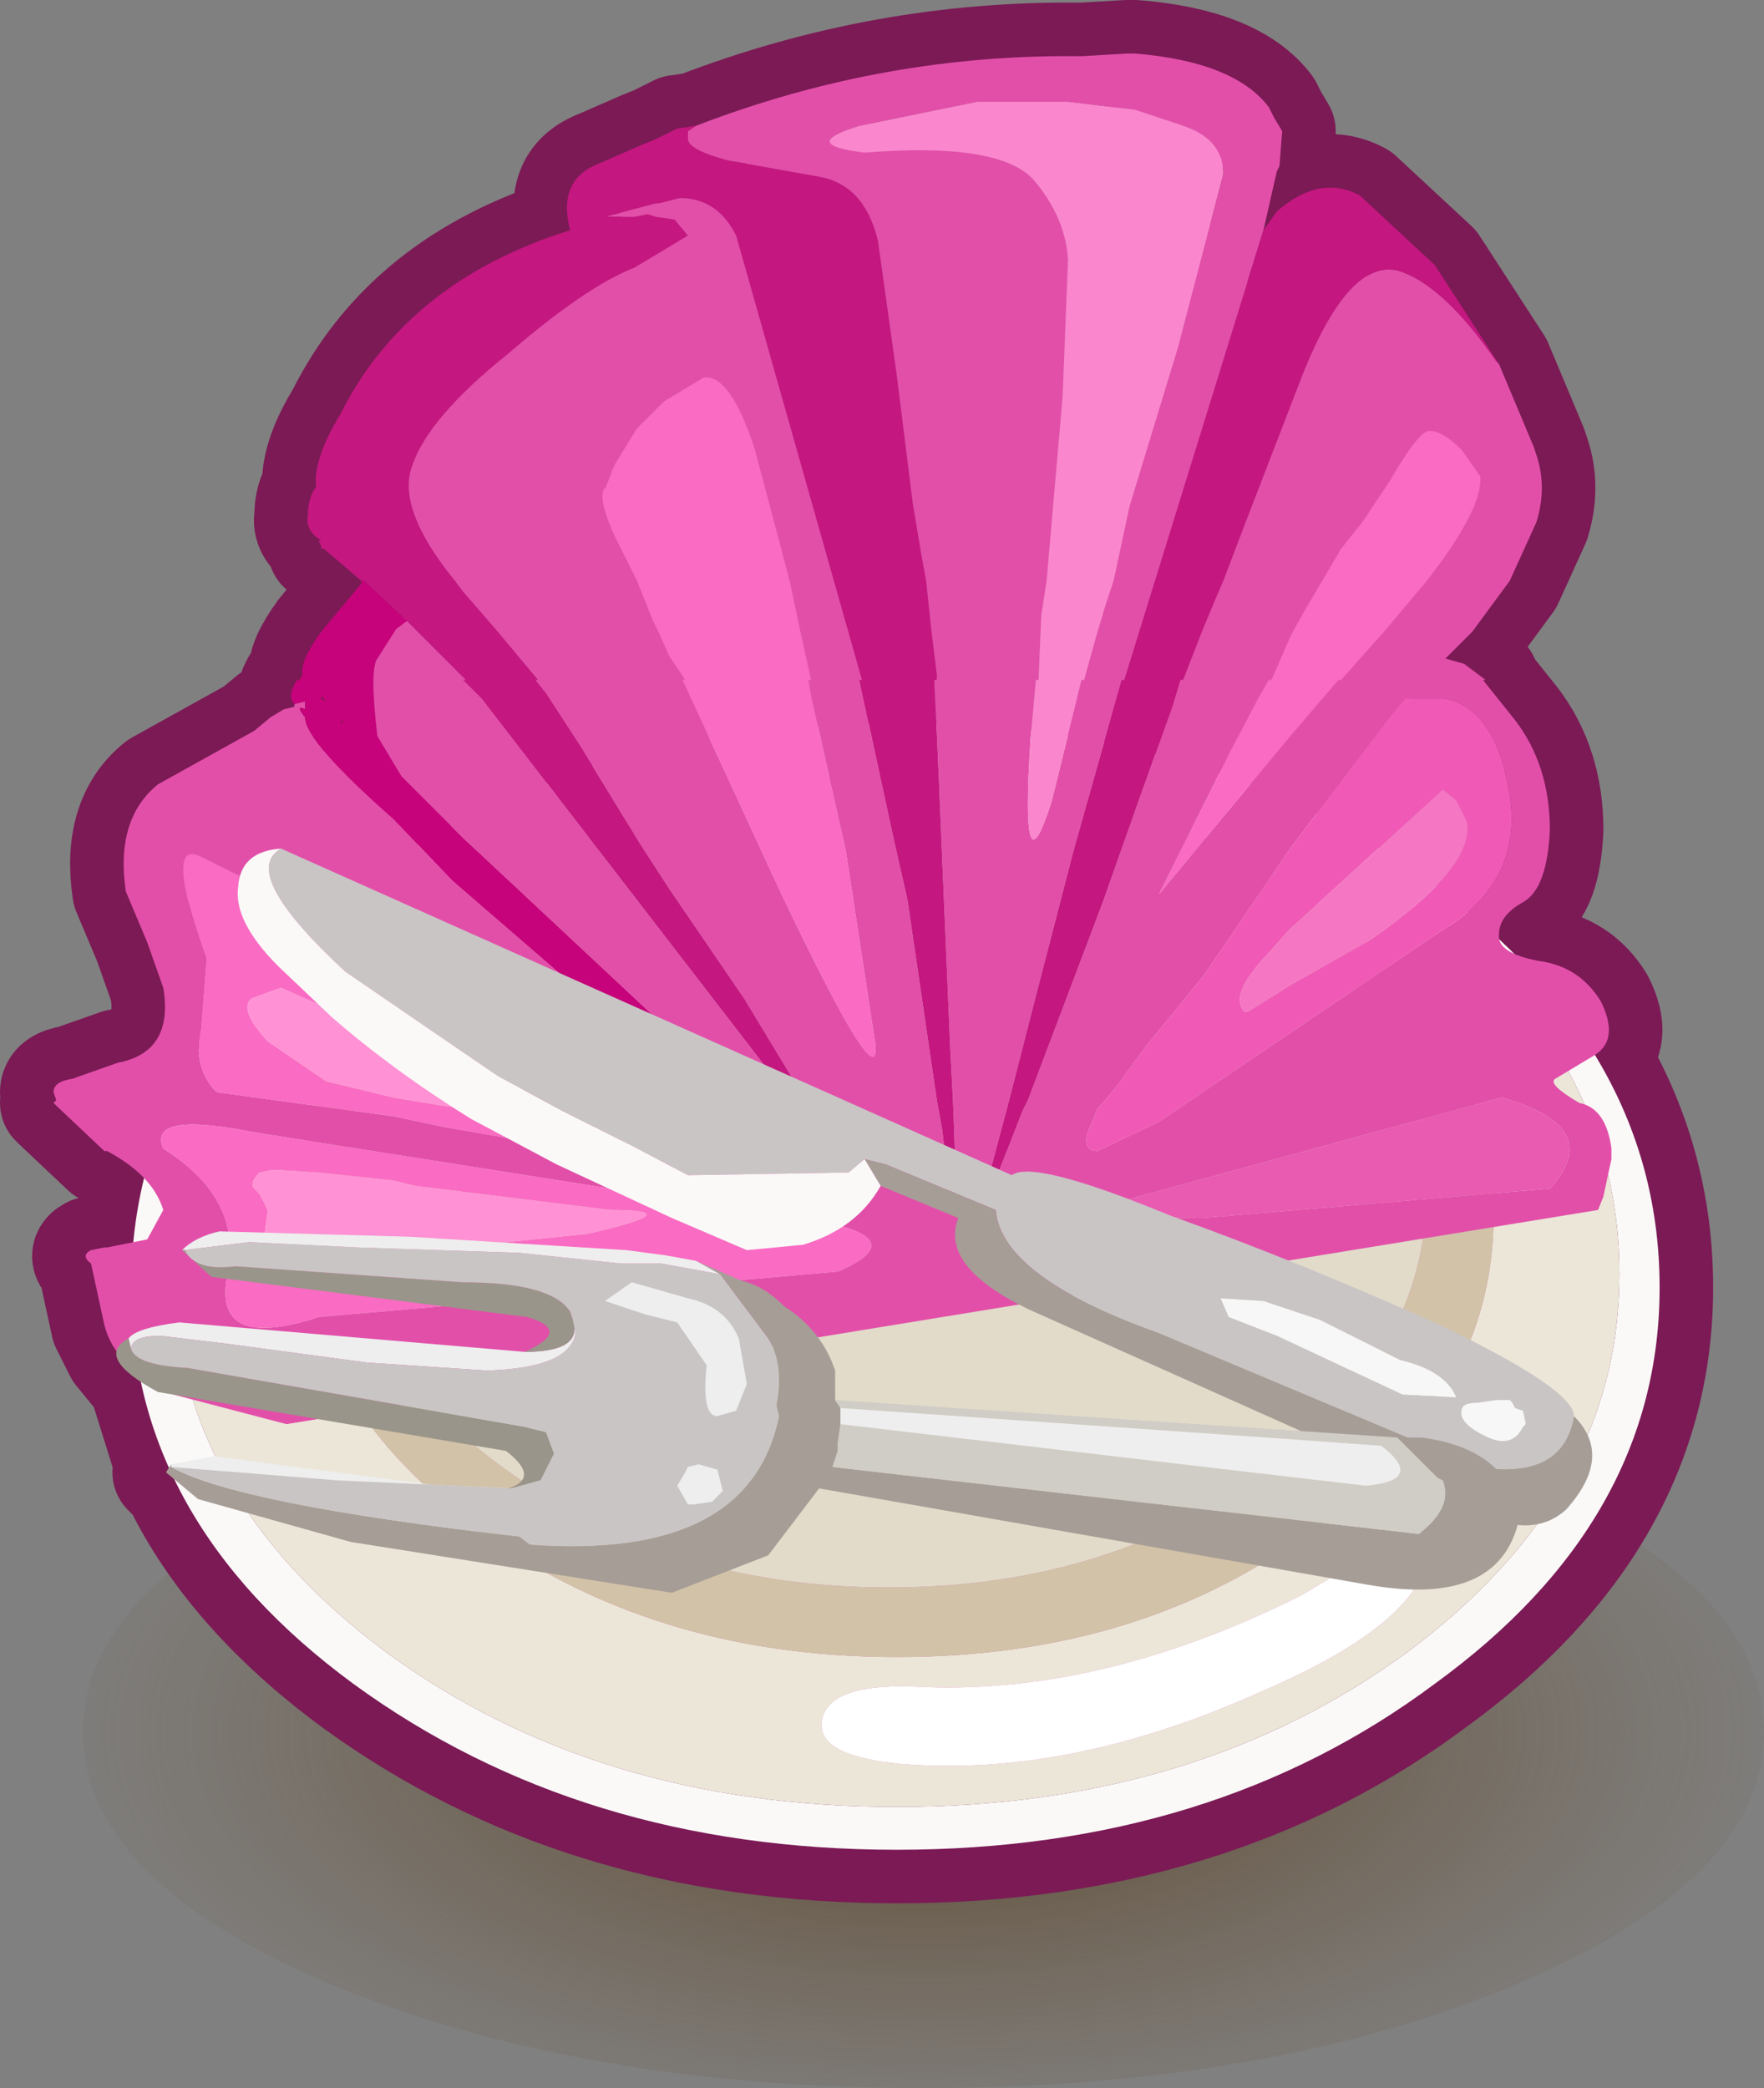 <?xml version="1.0" encoding="UTF-8" standalone="no"?>
<svg xmlns:xlink="http://www.w3.org/1999/xlink" height="39.0px" width="32.95px" xmlns="http://www.w3.org/2000/svg">
  <rect width="100%" height="100%" fill="#808080" stroke="none"/>
  <g transform="matrix(1.0, 0.0, 0.0, 1.0, 1.0, 4.0)">
    <path d="M27.35 33.05 Q22.75 35.0 16.25 35.0 9.8 35.0 5.15 33.05 0.55 31.1 0.55 28.35 0.55 25.6 5.15 23.65 9.8 21.7 16.25 21.7 22.75 21.7 27.35 23.65 31.95 25.6 31.95 28.35 31.95 31.1 27.35 33.05" fill="url(#gradient0)" fill-rule="evenodd" stroke="none"/>
    <path d="M10.2 -0.95 L11.0 -1.3 11.25 -1.4 11.65 -1.6 12.0 -1.65 Q15.5 -3.0 19.2 -2.95 L20.05 -3.0 20.2 -3.0 Q22.05 -2.85 22.7 -2.0 L22.8 -1.8 22.95 -1.55 22.9 -0.9 22.85 -0.8 22.6 0.3 22.85 -0.05 Q23.65 -0.75 24.4 -0.35 L25.8 0.95 27.0 2.8 27.65 4.35 27.7 4.5 Q27.9 5.1 27.7 5.75 L27.2 6.85 26.5 7.8 26.0 8.3 26.35 8.4 26.75 8.7 26.7 8.7 27.3 9.45 Q27.95 10.3 27.95 11.5 27.9 12.6 27.45 12.85 27.0 13.1 27.0 13.45 L27.0 13.55 27.3 13.85 27.75 13.95 Q28.5 14.05 28.9 14.7 29.25 15.4 28.8 15.7 30.0 17.7 30.0 20.05 30.0 24.4 25.8 27.45 21.65 30.55 15.75 30.55 9.85 30.55 5.6 27.45 3.3 25.75 2.3 23.7 L2.1 23.5 2.15 23.4 1.65 21.8 1.2 21.25 0.95 20.75 0.7 19.6 Q0.5 19.45 0.7 19.35 L0.95 19.3 1.0 19.3 1.5 19.25 1.7 18.0 1.0 17.5 0.95 17.5 0.05 16.65 0.0 16.6 0.05 16.55 0.0 16.4 Q0.0 16.2 0.35 16.15 L1.2 15.85 Q2.25 15.65 2.05 14.45 L1.75 13.6 1.35 12.65 Q1.15 11.3 1.95 10.65 L3.75 9.65 4.05 9.4 4.3 9.25 4.5 9.2 4.5 9.15 Q4.35 9.0 4.55 8.7 L4.6 8.7 4.65 8.6 Q4.6 8.35 5.0 7.8 L5.75 6.9 5.75 6.85 5.05 6.25 5.0 6.25 5.0 6.2 4.95 6.1 5.0 6.1 Q4.7 5.9 4.75 5.65 4.75 5.3 4.9 5.1 L4.9 4.9 Q4.95 4.4 5.35 3.75 6.6 1.25 9.65 0.3 9.4 -0.65 10.2 -0.95 M5.0 9.05 L5.1 9.1 5.0 9.0 5.0 9.05 M5.4 9.45 L5.35 9.5 5.4 9.5 5.4 9.45" fill="#cd69a6" fill-rule="evenodd" stroke="none"/>
    <path d="M10.2 -0.95 Q9.4 -0.65 9.65 0.3 6.6 1.25 5.35 3.75 4.95 4.4 4.9 4.9 L4.9 5.1 Q4.75 5.3 4.75 5.65 4.7 5.9 5.0 6.1 L4.95 6.1 5.0 6.2 5.0 6.25 5.05 6.25 5.75 6.85 5.75 6.9 5.0 7.8 Q4.6 8.35 4.65 8.6 L4.6 8.7 4.55 8.7 Q4.35 9.0 4.5 9.15 L4.5 9.2 4.3 9.25 4.05 9.4 3.75 9.65 1.95 10.65 Q1.15 11.3 1.35 12.65 L1.75 13.6 2.05 14.45 Q2.25 15.65 1.2 15.85 L0.35 16.15 Q0.0 16.2 0.0 16.4 L0.05 16.55 0.0 16.6 0.05 16.65 0.95 17.5 1.0 17.5 1.7 18.0 1.5 19.25 1.0 19.3 0.95 19.3 0.7 19.35 Q0.5 19.45 0.7 19.6 L0.95 20.75 1.2 21.25 1.65 21.8 2.15 23.4 2.1 23.5 2.3 23.7 Q3.3 25.75 5.6 27.45 9.85 30.55 15.75 30.55 21.65 30.55 25.8 27.45 30.0 24.4 30.0 20.05 30.0 17.7 28.8 15.7 29.25 15.4 28.9 14.7 28.5 14.05 27.75 13.95 L27.3 13.85 27.0 13.55 27.0 13.45 Q27.0 13.1 27.45 12.85 27.9 12.6 27.95 11.5 27.95 10.3 27.3 9.45 L26.7 8.7 26.75 8.7 26.35 8.4 26.0 8.3 26.5 7.8 27.2 6.85 27.7 5.75 Q27.9 5.1 27.7 4.5 L27.65 4.35 27.0 2.8 25.8 0.95 24.4 -0.35 Q23.65 -0.75 22.85 -0.05 L22.6 0.3 22.85 -0.8 22.9 -0.9 22.95 -1.55 22.8 -1.8 22.7 -2.0 Q22.05 -2.85 20.2 -3.0 L20.05 -3.0 19.2 -2.95 Q15.5 -3.0 12.0 -1.65 L11.65 -1.6 11.25 -1.4 11.0 -1.3 10.2 -0.95 Z" fill="none" stroke="#7b1a55" stroke-linecap="round" stroke-linejoin="round" stroke-width="2.0"/>
    <path d="M30.0 20.05 Q30.0 24.4 25.8 27.45 21.65 30.55 15.75 30.55 9.85 30.55 5.6 27.45 1.45 24.4 1.45 20.05 1.45 15.65 5.6 12.55 9.85 9.5 15.75 9.5 21.65 9.5 25.8 12.55 30.0 15.65 30.0 20.05 M29.25 19.8 Q29.25 15.65 25.3 12.7 21.35 9.8 15.75 9.8 10.15 9.8 6.2 12.7 2.25 15.65 2.25 19.8 2.25 23.9 6.2 26.85 10.15 29.75 15.75 29.75 21.35 29.75 25.3 26.85 29.25 23.9 29.25 19.8" fill="#faf9f8" fill-rule="evenodd" stroke="none"/>
    <path d="M29.25 19.8 Q29.25 23.9 25.3 26.85 21.35 29.75 15.75 29.75 10.15 29.75 6.2 26.85 2.25 23.9 2.25 19.8 2.25 15.65 6.2 12.7 10.15 9.8 15.75 9.8 21.35 9.8 25.3 12.7 29.25 15.65 29.25 19.8 M26.9 18.7 Q26.9 15.3 23.6 12.9 20.4 10.5 15.75 10.5 11.15 10.5 7.85 12.9 4.6 15.3 4.6 18.7 4.6 22.1 7.85 24.5 11.15 26.95 15.75 26.95 20.4 26.95 23.6 24.5 26.9 22.1 26.9 18.7 M16.05 27.5 Q14.45 27.45 14.35 28.15 14.25 28.8 15.85 28.95 19.0 29.2 22.55 27.6 25.7 26.25 25.7 24.85 25.7 24.45 25.15 24.7 L23.3 25.8 Q19.5 27.7 16.05 27.5" fill="#ece6d8" fill-rule="evenodd" stroke="none"/>
    <path d="M26.9 18.7 Q26.9 22.1 23.6 24.5 20.4 26.95 15.75 26.95 11.15 26.95 7.85 24.5 4.6 22.1 4.6 18.7 4.6 15.3 7.85 12.9 11.15 10.5 15.75 10.5 20.4 10.5 23.6 12.9 26.9 15.3 26.9 18.7 M25.65 18.2 Q25.65 15.1 22.7 12.9 19.75 10.7 15.6 10.7 11.45 10.7 8.45 12.9 5.45 15.1 5.45 18.2 5.45 21.3 8.45 23.45 11.45 25.65 15.6 25.65 19.75 25.65 22.7 23.45 25.65 21.3 25.65 18.2" fill="#d2c2a8" fill-rule="evenodd" stroke="none"/>
    <path d="M25.65 18.2 Q25.65 21.3 22.7 23.45 19.75 25.65 15.6 25.65 11.45 25.65 8.45 23.45 5.45 21.3 5.45 18.2 5.45 15.1 8.45 12.9 11.45 10.7 15.6 10.7 19.75 10.7 22.7 12.9 25.65 15.1 25.65 18.2" fill="#e2dbc9" fill-rule="evenodd" stroke="none"/>
    <path d="M16.05 27.5 Q19.5 27.7 23.3 25.8 L25.15 24.7 Q25.7 24.45 25.7 24.85 25.7 26.25 22.55 27.6 19.0 29.2 15.85 28.95 14.25 28.8 14.35 28.15 14.45 27.45 16.05 27.5" fill="#ffffff" fill-rule="evenodd" stroke="none"/>
    <path d="M6.6 7.6 L6.8 7.8 7.5 8.5 7.7 8.7 7.65 8.7 8.0 9.05 14.05 16.9 14.35 17.1 14.3 17.0 14.05 16.55 12.9 14.65 11.5 12.6 10.95 11.75 9.85 9.95 9.2 8.95 9.0 8.7 9.05 8.7 8.3 7.8 7.65 7.05 7.5 6.85 Q6.4 5.5 6.7 4.7 7.0 3.8 8.5 2.6 9.95 1.35 10.85 1.0 L11.85 0.4 11.6 0.1 11.25 0.05 11.1 0.0 10.85 0.05 10.3 0.05 11.25 -0.2 11.3 -0.2 11.7 -0.3 Q12.4 -0.3 12.75 0.4 L15.1 8.7 15.05 8.7 15.7 11.7 15.95 12.8 16.5 16.55 16.6 17.1 Q16.95 20.15 16.8 16.55 L16.75 15.6 16.5 9.7 16.45 8.7 16.5 8.7 16.5 8.6 16.4 7.8 16.3 6.85 16.2 6.3 16.05 5.4 15.75 3.0 15.4 0.5 Q15.15 -0.55 14.3 -0.7 L12.9 -0.95 12.6 -1.0 Q11.85 -1.2 11.85 -1.4 L11.85 -1.55 12.0 -1.65 Q15.5 -3.0 19.2 -2.95 L20.05 -3.0 20.2 -3.0 Q22.05 -2.85 22.7 -2.0 L22.8 -1.8 22.95 -1.55 22.9 -0.9 22.85 -0.8 22.6 0.3 20.0 8.7 19.95 8.7 19.05 11.9 18.35 14.6 17.85 16.55 17.45 18.05 Q17.0 19.6 18.1 16.75 L18.2 16.55 19.6 12.85 20.2 11.15 20.9 9.2 21.05 8.7 21.1 8.7 21.45 7.8 21.7 7.2 21.85 6.85 22.25 5.8 23.35 2.95 Q24.2 0.85 25.1 1.05 25.95 1.3 26.95 2.75 L27.0 2.8 27.65 4.35 27.7 4.5 Q27.9 5.1 27.7 5.75 L27.2 6.85 26.5 7.8 26.0 8.3 26.35 8.4 26.75 8.7 26.7 8.7 27.3 9.45 Q27.95 10.3 27.95 11.5 27.9 12.6 27.45 12.85 27.0 13.1 27.0 13.45 26.95 13.8 27.75 13.95 28.5 14.05 28.9 14.7 29.25 15.4 28.8 15.7 L28.05 16.15 Q27.9 16.25 28.5 16.6 29.0 16.7 29.1 17.45 L29.1 17.65 28.95 18.35 28.85 18.6 4.35 22.6 2.25 22.05 Q1.15 21.55 0.95 20.75 L0.7 19.6 Q0.5 19.45 0.7 19.35 L0.95 19.3 1.0 19.3 1.75 19.15 2.05 18.6 Q1.85 17.95 1.0 17.5 L0.95 17.5 0.05 16.65 0.0 16.6 0.05 16.55 0.0 16.4 Q0.0 16.2 0.35 16.15 L1.2 15.85 Q2.25 15.65 2.05 14.45 L1.75 13.6 1.35 12.65 Q1.15 11.3 1.95 10.65 L3.75 9.65 4.05 9.4 4.3 9.25 4.5 9.2 4.5 9.15 4.7 9.1 4.7 9.2 4.7 9.25 Q4.5 9.15 4.7 9.4 4.7 9.85 6.35 11.3 L7.45 12.45 11.5 15.95 12.3 16.55 12.7 16.8 12.85 16.8 12.85 16.65 12.75 16.55 11.5 15.25 7.65 11.65 6.5 10.5 6.05 9.75 Q5.9 8.5 6.05 8.3 L6.4 7.75 6.6 7.6 M15.15 -1.15 Q17.65 -1.35 18.3 -0.65 18.9 0.05 18.95 0.85 L18.85 3.4 18.55 6.85 18.45 7.5 18.4 8.7 18.35 8.7 18.25 9.8 Q18.05 12.85 18.65 10.95 L19.2 8.7 19.25 8.7 19.5 7.8 19.65 7.3 19.8 6.85 20.1 5.45 21.0 2.5 21.85 -0.75 Q21.85 -1.4 21.1 -1.65 L20.2 -1.95 18.95 -2.1 18.55 -2.1 17.25 -2.1 15.05 -1.65 Q13.9 -1.3 15.15 -1.15 M26.3 4.4 Q25.95 4.05 25.7 4.05 25.5 4.05 24.95 5.0 L24.45 5.75 24.05 6.25 23.7 6.85 23.4 7.35 23.15 7.8 23.1 7.9 22.75 8.7 22.7 8.7 22.5 9.05 22.0 10.0 20.65 12.7 23.1 9.75 23.7 9.05 24.0 8.7 24.05 8.7 24.85 7.8 25.65 6.85 Q26.7 5.5 26.65 4.9 L26.3 4.4 M23.25 11.65 L23.1 11.85 21.5 14.2 20.4 15.55 19.85 16.3 19.6 16.6 19.5 16.7 19.3 17.2 Q19.25 17.5 19.5 17.5 L20.65 16.95 25.9 13.4 Q27.45 12.5 27.2 10.85 26.95 9.25 26.0 9.05 L25.25 9.05 25.0 9.35 23.25 11.65 M27.05 16.5 L19.9 18.45 Q18.15 18.7 21.45 18.75 L27.95 18.2 Q29.0 17.05 27.05 16.5 M10.5 4.65 L10.45 4.75 10.3 5.15 10.3 5.1 Q10.15 5.3 10.5 6.05 L10.9 6.85 11.2 7.6 11.3 7.8 11.5 8.25 11.8 8.7 11.75 8.7 13.55 12.6 Q15.45 16.6 15.35 15.5 L14.8 11.9 14.15 9.0 14.1 8.7 14.15 8.7 13.95 7.8 13.75 6.85 13.1 4.4 Q12.65 3.0 12.15 3.05 L11.4 3.5 10.9 4.0 10.5 4.65 M3.35 12.3 L2.75 12.0 Q2.05 11.65 2.85 13.9 L2.75 15.2 Q2.6 15.95 3.05 16.4 L6.35 16.85 7.3 17.05 10.75 17.65 Q13.3 17.75 12.15 17.15 L11.95 17.05 6.75 14.1 Q5.75 13.4 4.85 13.0 L3.7 12.45 3.35 12.3 M2.05 17.45 Q3.55 18.4 3.25 19.8 2.95 21.25 4.95 20.6 L14.65 19.75 Q16.4 19.0 13.25 18.65 L3.75 17.15 Q1.75 16.75 2.05 17.45" fill="#e24fa9" fill-rule="evenodd" stroke="none"/>
    <path d="M12.0 -1.65 L11.85 -1.55 11.85 -1.4 Q11.85 -1.2 12.6 -1.0 L12.9 -0.95 14.3 -0.7 Q15.15 -0.55 15.4 0.5 L15.75 3.0 16.05 5.4 16.2 6.3 16.3 6.85 16.4 7.8 16.5 8.6 16.5 8.7 16.45 8.7 16.5 9.7 16.75 15.6 16.8 16.55 Q16.95 20.15 16.6 17.1 L16.5 16.55 15.95 12.8 15.7 11.7 15.05 8.7 15.1 8.7 12.75 0.4 Q12.4 -0.3 11.7 -0.3 L11.3 -0.2 11.25 -0.2 10.3 0.05 10.85 0.05 11.1 0.0 11.25 0.05 11.6 0.1 11.85 0.4 10.85 1.0 Q9.95 1.35 8.5 2.6 7.0 3.8 6.7 4.7 6.4 5.5 7.5 6.85 L7.65 7.05 8.3 7.8 9.05 8.7 9.0 8.7 9.2 8.95 9.85 9.95 10.95 11.75 11.5 12.6 12.9 14.65 14.05 16.55 14.3 17.0 14.35 17.1 14.05 16.9 8.0 9.05 7.65 8.7 7.7 8.7 7.5 8.5 6.8 7.8 6.6 7.6 6.65 7.6 6.55 7.55 5.8 6.85 5.75 6.85 5.05 6.25 5.0 6.25 5.0 6.2 4.95 6.1 5.0 6.1 Q4.7 5.9 4.75 5.65 4.75 5.3 4.9 5.1 L4.9 4.9 Q4.95 4.4 5.35 3.75 6.6 1.25 9.65 0.3 9.4 -0.65 10.2 -0.95 L11.0 -1.3 11.25 -1.4 11.65 -1.6 12.0 -1.65 M27.0 2.8 L26.95 2.75 Q25.95 1.3 25.1 1.05 24.2 0.85 23.35 2.95 L22.25 5.8 21.85 6.85 21.7 7.2 21.45 7.8 21.1 8.7 21.05 8.7 20.9 9.2 20.2 11.15 19.6 12.85 18.2 16.55 18.1 16.75 Q17.0 19.6 17.45 18.05 L17.85 16.55 18.35 14.6 19.05 11.9 19.95 8.7 20.0 8.7 22.6 0.3 22.85 -0.05 Q23.65 -0.75 24.4 -0.35 L25.8 0.95 27.0 2.8" fill="#c41780" fill-rule="evenodd" stroke="none"/>
    <path d="M15.15 -1.15 Q13.9 -1.3 15.05 -1.65 L17.25 -2.1 18.55 -2.1 18.95 -2.1 20.2 -1.95 21.1 -1.65 Q21.85 -1.4 21.85 -0.75 L21.0 2.5 20.1 5.45 19.8 6.85 19.65 7.3 19.5 7.8 19.25 8.7 19.2 8.7 18.65 10.95 Q18.05 12.85 18.25 9.8 L18.35 8.7 18.4 8.7 18.45 7.5 18.55 6.85 18.85 3.4 18.95 0.85 Q18.9 0.05 18.3 -0.65 17.65 -1.35 15.15 -1.15" fill="#fa87cd" fill-rule="evenodd" stroke="none"/>
    <path d="M26.3 4.4 L26.65 4.9 Q26.7 5.5 25.65 6.85 L24.85 7.8 24.05 8.7 24.0 8.7 23.7 9.05 23.1 9.75 20.65 12.7 22.0 10.0 22.5 9.05 22.7 8.7 22.75 8.7 23.1 7.9 23.15 7.8 23.4 7.35 23.7 6.85 24.05 6.25 24.45 5.75 24.95 5.0 Q25.5 4.05 25.7 4.05 25.95 4.05 26.3 4.4 M10.5 4.65 L10.9 4.0 11.4 3.5 12.15 3.05 Q12.65 3.0 13.1 4.4 L13.75 6.85 13.95 7.8 14.15 8.7 14.1 8.7 14.15 9.0 14.8 11.9 15.35 15.5 Q15.45 16.6 13.55 12.6 L11.75 8.7 11.8 8.7 11.5 8.25 11.3 7.8 11.2 7.6 10.9 6.85 10.5 6.05 Q10.15 5.3 10.3 5.1 L10.3 5.15 10.45 4.75 10.5 4.65 M3.35 12.3 L3.7 12.45 4.85 13.0 Q5.75 13.4 6.75 14.1 L11.95 17.05 12.15 17.15 Q13.3 17.75 10.75 17.65 L7.3 17.05 6.35 16.85 3.05 16.4 Q2.6 15.95 2.75 15.2 L2.85 13.9 Q2.05 11.65 2.75 12.0 L3.35 12.3 M6.35 18.05 L4.95 17.9 4.1 17.85 3.85 17.9 Q3.65 18.1 3.75 18.2 L3.85 18.3 4.0 18.6 3.95 19.0 3.9 19.35 Q3.95 19.7 4.95 19.65 L6.35 19.45 7.0 19.35 9.95 19.05 Q11.95 18.6 10.4 18.6 L6.75 18.15 6.35 18.05 M6.2 15.3 L4.7 14.65 4.25 14.45 3.7 14.65 Q3.45 14.85 4.0 15.45 L5.1 16.2 6.35 16.5 7.25 16.65 9.05 16.85 Q8.85 16.2 8.05 15.9 L6.35 15.3 6.2 15.3 M3.95 13.35 L3.95 13.1 3.9 13.0 3.95 13.35 M2.05 17.45 Q1.75 16.75 3.75 17.15 L13.25 18.65 Q16.4 19.0 14.65 19.75 L4.95 20.6 Q2.95 21.25 3.25 19.8 3.55 18.4 2.05 17.45" fill="#fa6bc3" fill-rule="evenodd" stroke="none"/>
    <path d="M23.25 11.65 L25.0 9.35 25.25 9.05 26.0 9.05 Q26.95 9.25 27.2 10.85 27.45 12.5 25.9 13.4 L20.65 16.95 19.5 17.5 Q19.25 17.5 19.3 17.2 L19.5 16.7 19.6 16.6 19.85 16.3 20.4 15.55 21.5 14.2 23.1 11.85 23.25 11.65 M26.4 11.35 L26.2 10.95 25.95 10.75 23.1 13.35 22.65 13.85 Q21.95 14.6 22.25 14.9 L22.3 14.9 23.1 14.4 24.6 13.55 Q26.55 12.2 26.4 11.35" fill="#f05ab6" fill-rule="evenodd" stroke="none"/>
    <path d="M26.4 11.35 Q26.55 12.2 24.6 13.55 L23.1 14.4 22.3 14.9 22.25 14.9 Q21.95 14.6 22.65 13.85 L23.1 13.35 25.95 10.75 26.2 10.95 26.4 11.35" fill="#f577c4" fill-rule="evenodd" stroke="none"/>
    <path d="M27.05 16.5 Q29.0 17.05 27.95 18.2 L21.45 18.75 Q18.15 18.7 19.9 18.45 L27.05 16.5" fill="#e95ab1" fill-rule="evenodd" stroke="none"/>
    <path d="M6.6 7.6 L6.4 7.75 6.05 8.3 Q5.9 8.5 6.05 9.75 L6.5 10.5 7.65 11.65 11.5 15.25 12.75 16.55 12.85 16.65 12.85 16.8 12.7 16.8 12.3 16.55 11.5 15.95 7.45 12.45 6.35 11.3 Q4.7 9.85 4.7 9.4 4.5 9.15 4.7 9.25 L4.7 9.2 4.7 9.1 4.5 9.15 Q4.35 9.0 4.55 8.7 L4.6 8.7 4.65 8.6 Q4.6 8.35 5.0 7.8 L5.75 6.9 5.75 6.85 5.8 6.85 6.55 7.55 6.65 7.6 6.6 7.6 M5.0 9.05 L5.1 9.1 5.0 9.0 5.0 9.05 M5.4 9.45 L5.35 9.5 5.4 9.5 5.4 9.45" fill="#c6037a" fill-rule="evenodd" stroke="none"/>
    <path d="M6.2 15.3 L6.35 15.3 8.05 15.9 Q8.85 16.2 9.05 16.85 L7.25 16.65 6.35 16.5 5.1 16.2 4.0 15.45 Q3.45 14.85 3.7 14.65 L4.25 14.45 4.7 14.65 6.2 15.3 M6.35 18.05 L6.75 18.15 10.4 18.6 Q11.95 18.6 9.95 19.05 L7.0 19.35 6.35 19.45 4.95 19.65 Q3.95 19.7 3.9 19.35 L3.95 19.0 4.0 18.6 3.85 18.3 3.75 18.2 Q3.65 18.1 3.85 17.9 L4.1 17.85 4.95 17.9 6.35 18.05" fill="#ff91d4" fill-rule="evenodd" stroke="none"/>
    <path d="M3.95 13.35 L3.9 13.0 3.95 13.1 3.95 13.35" fill="#c61b2b" fill-rule="evenodd" stroke="none"/>
    <path d="M26.95 22.15 L27.2 22.15 27.25 22.2 27.3 22.3 27.45 22.35 27.5 22.6 27.45 22.65 Q27.25 23.05 26.8 22.85 26.25 22.6 26.3 22.35 26.3 22.2 26.6 22.2 L26.95 22.15 M25.2 22.05 L22.85 20.95 21.95 20.6 21.8 20.25 22.6 20.3 23.65 20.65 25.15 21.4 Q26.0 21.6 26.2 22.1 L25.2 22.05" fill="#f7f7f7" fill-rule="evenodd" stroke="none"/>
    <path d="M25.2 22.05 L26.2 22.1 Q26.0 21.6 25.15 21.4 L23.65 20.65 22.6 20.3 21.8 20.25 21.95 20.6 22.85 20.95 25.2 22.05 M26.95 22.15 L26.6 22.2 Q26.3 22.2 26.3 22.35 26.25 22.6 26.8 22.85 27.25 23.05 27.45 22.65 L27.5 22.6 27.45 22.35 27.3 22.3 27.25 22.2 27.2 22.15 26.95 22.15 M28.4 22.45 Q28.2 23.65 26.6 23.4 L20.65 20.9 Q17.7 19.85 17.6 18.6 L15.55 17.75 15.15 17.65 14.85 17.9 11.85 17.95 10.8 17.4 9.5 16.75 8.3 16.1 5.45 14.15 Q3.45 12.3 4.25 11.85 L17.9 17.95 Q18.3 17.65 20.85 18.7 23.35 19.6 25.9 20.75 28.4 21.95 28.4 22.45" fill="#c9c5c5" fill-rule="evenodd" stroke="none"/>
    <path d="M28.4 22.45 Q29.15 23.2 28.25 24.2 27.8 24.6 27.15 24.45 L18.2 20.45 Q16.55 19.65 16.9 18.75 L15.45 18.15 15.15 17.65 15.55 17.75 17.6 18.6 Q17.7 19.85 20.65 20.9 L26.6 23.4 Q28.2 23.65 28.4 22.45" fill="#a69d96" fill-rule="evenodd" stroke="none"/>
    <path d="M15.15 17.65 L15.45 18.15 Q15.0 18.95 14.0 19.25 L12.95 19.35 11.55 18.75 9.4 17.75 7.8 16.9 Q6.35 16.0 5.2 15.0 L4.2 14.05 Q3.35 13.2 3.45 12.55 3.5 11.9 4.25 11.85 3.45 12.3 5.45 14.15 L8.3 16.1 9.5 16.75 10.8 17.4 11.85 17.95 14.85 17.9 15.15 17.65" fill="#faf9f8" fill-rule="evenodd" stroke="none"/>
    <path d="M25.1 22.85 L25.55 22.85 Q27.1 23.05 27.4 24.25 27.1 26.05 24.55 25.6 L14.3 23.8 13.35 25.05 11.55 25.75 5.55 24.8 2.7 24.0 2.1 23.5 2.2 23.35 2.2 23.4 Q3.45 24.1 8.7 24.7 L8.9 24.85 Q13.0 25.15 13.55 22.45 L13.5 22.25 Q13.65 21.5 13.35 21.0 L12.45 19.8 12.0 19.55 12.8 19.9 12.95 19.95 Q13.3 20.05 13.65 20.4 14.35 20.85 14.6 21.6 L14.6 22.15 14.7 22.3 14.7 22.6 14.65 22.95 14.65 23.1 14.6 23.25 14.55 23.4 25.5 24.65 Q26.15 24.15 25.95 23.65 L25.85 23.6 25.1 22.85" fill="#a69d96" fill-rule="evenodd" stroke="none"/>
    <path d="M14.6 22.15 L25.1 22.85 25.85 23.6 25.95 23.65 Q26.15 24.15 25.5 24.65 L14.55 23.4 14.6 23.25 14.65 23.1 14.65 22.95 14.7 22.6 24.5 23.75 Q25.65 23.65 24.8 23.0 L14.7 22.3 14.6 22.15" fill="#d0ccc6" fill-rule="evenodd" stroke="none"/>
    <path d="M2.2 23.35 L3.0 23.2 8.35 23.9 8.35 23.85 8.5 23.8 8.55 23.8 5.3 23.65 2.2 23.4 2.2 23.35 M1.4 21.0 Q1.55 20.8 2.35 20.7 L8.8 21.25 Q9.9 21.25 9.7 20.65 L9.75 20.9 Q9.65 21.55 8.1 21.6 L5.85 21.45 3.25 21.1 2.0 20.95 Q1.45 20.95 1.45 21.2 L1.4 21.0 M2.4 19.35 Q2.65 19.1 3.1 19.0 L6.65 19.1 10.7 19.35 11.45 19.45 12.0 19.55 12.45 19.8 11.35 19.6 10.6 19.6 8.7 19.4 5.7 19.3 3.65 19.2 2.45 19.35 2.4 19.35 M14.7 22.6 L14.7 22.3 24.8 23.0 Q25.65 23.65 24.5 23.75 L14.7 22.6" fill="#eeeeee" fill-rule="evenodd" stroke="none"/>
    <path d="M8.5 23.8 Q9.1 23.6 8.45 23.1 L1.95 22.0 Q0.75 21.35 1.4 21.0 L1.45 21.2 Q1.55 21.5 2.5 21.55 L8.8 22.65 9.2 22.75 9.35 23.15 9.1 23.65 8.55 23.8 8.5 23.8 M8.8 21.25 Q9.7 20.85 8.85 20.6 L2.95 19.85 2.4 19.35 2.45 19.35 Q2.65 19.75 3.4 19.65 L7.65 19.95 Q9.3 19.95 9.65 20.5 L9.7 20.65 Q9.9 21.25 8.8 21.25" fill="#9a958a" fill-rule="evenodd" stroke="none"/>
    <path d="M1.45 21.2 Q1.45 20.95 2.0 20.95 L3.25 21.1 5.85 21.45 8.1 21.6 Q9.65 21.55 9.75 20.9 L9.7 20.65 9.65 20.5 Q9.3 19.95 7.65 19.95 L3.4 19.65 Q2.65 19.75 2.45 19.35 L3.65 19.2 5.7 19.3 8.7 19.4 10.6 19.6 11.35 19.6 12.45 19.8 13.35 21.0 Q13.65 21.5 13.5 22.25 L13.55 22.45 Q13.0 25.15 8.9 24.85 L8.7 24.7 Q3.45 24.1 2.2 23.4 L5.3 23.65 8.55 23.8 9.1 23.65 9.35 23.15 9.2 22.75 8.8 22.65 2.5 21.55 Q1.55 21.5 1.45 21.2" fill="#c9c5c5" fill-rule="evenodd" stroke="none"/>
    <path d="M11.05 20.55 L10.3 20.3 10.8 19.95 11.85 20.25 Q12.55 20.4 12.8 21.0 L12.95 21.85 12.75 22.35 12.4 22.45 Q12.1 22.45 12.2 21.5 L11.65 20.7 11.05 20.55 M12.4 23.45 L12.5 23.85 12.3 24.05 11.95 24.1 11.85 24.1 11.65 23.75 11.8 23.5 11.85 23.4 12.05 23.35 12.4 23.45" fill="#eeeeee" fill-rule="evenodd" stroke="none"/>
  </g>
  <defs>
    <radialGradient cx="0" cy="0" gradientTransform="matrix(0.019, 0.0, 0.0, 0.009, 16.25, 28.35)" gradientUnits="userSpaceOnUse" id="gradient0" r="819.2" spreadMethod="pad">
      <stop offset="0.008" stop-color="#4d3212" stop-opacity="0.8"/>
      <stop offset="1.0" stop-color="#6b5438" stop-opacity="0.086"/>
    </radialGradient>
  </defs>
</svg>
